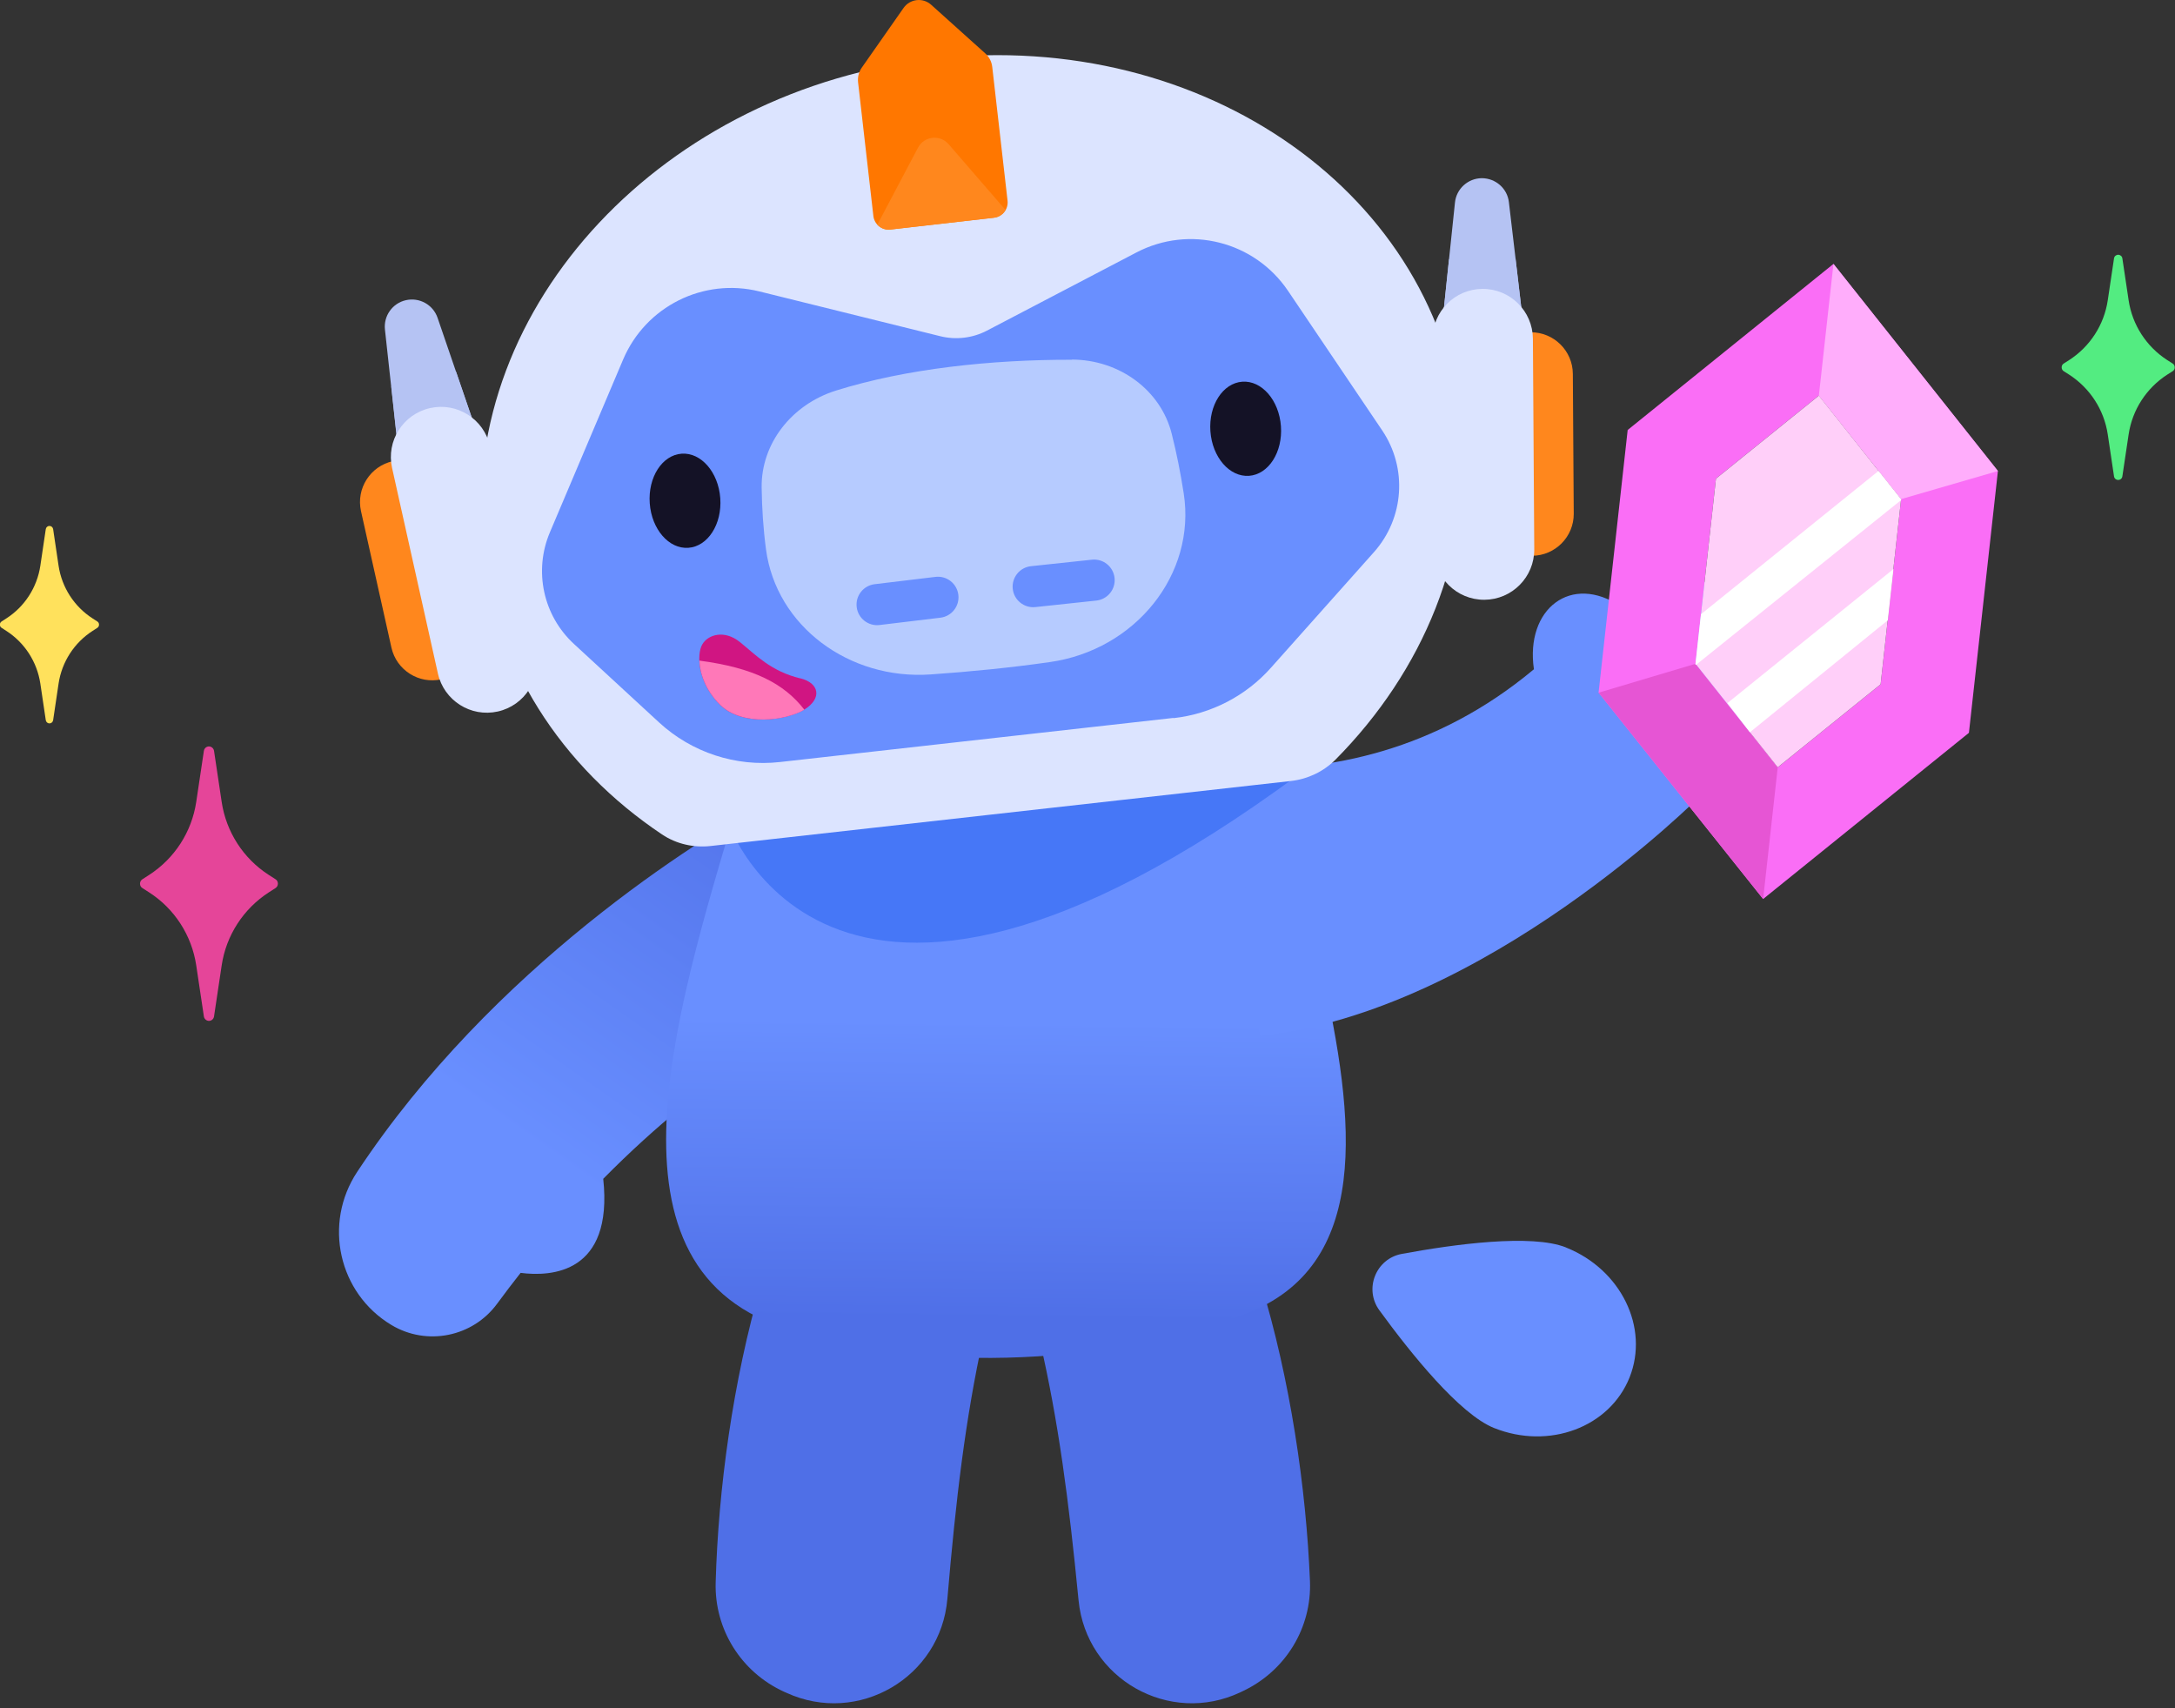 <svg width="219" height="172" viewBox="0 0 219 172" fill="none" xmlns="http://www.w3.org/2000/svg">
<rect x="0" y="0" width="219" height="172" fill="#333333" stroke="none"/>
<g clip-path="url(#clip0_2482_304553)">
<path d="M77.48 80.59C70.22 84.54 49.58 97.4 35.96 117.99C32.53 123.18 34.07 130.18 39.4 133.39C42.97 135.54 47.6 134.61 50.06 131.25C50.85 130.18 51.63 129.15 52.42 128.15C55.5 128.55 61.76 128.22 60.74 118.68C71.54 107.73 81.47 102.48 87.24 99.39C87.25 99.39 78.4 81.34 77.49 80.6L77.48 80.59Z" fill="url(#paint0_linear_2482_304553)"/>
<path d="M99 134.66C97.2 142.86 96.25 150.89 95.39 160.98C94.72 168.89 86.41 173.74 79.19 170.43L78.94 170.32C74.61 168.34 71.93 164.02 72.06 159.33C72.32 149.99 73.78 139.05 76.67 129.16C76.73 128.95 76.95 128.82 77.17 128.88L98.7 134.17C98.92 134.22 99.05 134.44 99 134.66Z" fill="#4F6FE7"/>
<path d="M104.67 134.85C106.57 143.03 107.62 151.05 108.6 161.12C109.37 169.02 117.74 173.77 124.91 170.37L125.16 170.25C129.46 168.21 132.09 163.87 131.9 159.18C131.52 149.84 129.93 138.92 126.92 129.07C126.86 128.86 126.63 128.74 126.42 128.79L104.96 134.35C104.74 134.41 104.61 134.62 104.67 134.84V134.85Z" fill="#4F6FE7"/>
<path d="M74.82 78.99C68.53 100.42 59.38 127.08 78.78 133.63C93.6 138.63 112.84 137.1 125.43 132.27C138.02 127.44 136.57 112.95 133.02 97.4C129.47 81.85 124.3 65.68 124.3 65.68L74.82 78.98V78.99Z" fill="url(#paint1_linear_2482_304553)"/>
<path d="M175.84 61.89C171.74 57.55 167.69 56.12 163.22 61.07C158.2 57.67 153.56 61.31 154.45 67.38C144.58 75.62 133.79 77.73 124.5 77.39C124.49 77.39 126.29 103.29 126.93 104.27C149.58 101.87 171.19 80.14 171.19 80.14C177.83 74.58 179.9 66.2 175.84 61.9V61.89Z" fill="#698FFF"/>
<path d="M72.95 81.94C72.95 81.94 82.45 113.61 130.76 77.98L72.95 81.94Z" fill="#4677F7"/>
<path d="M112.24 13.2C103.05 13.41 93.69 14.25 84.79 15.76C63.47 19.37 48.93 38.6 52.47 58.73C52.5 58.92 52.54 59.1 52.57 59.29C54.91 72.1 67.04 81.16 80.8 80.6C92.65 80.12 105.8 79.13 118.05 77.33C132.59 75.19 143.01 62.8 141.93 48.96C141.57 44.31 141.01 39.61 140.26 35.08C138.11 22.14 126.11 12.89 112.24 13.21V13.2Z" fill="#698FFF"/>
<path d="M69.314 55.152C71.275 55.011 72.712 52.775 72.524 50.159C72.335 47.542 70.593 45.536 68.632 45.677C66.671 45.818 65.234 48.054 65.422 50.67C65.611 53.287 67.353 55.294 69.314 55.152Z" fill="#141226"/>
<path d="M125.768 47.905C127.729 47.764 129.166 45.528 128.977 42.911C128.789 40.295 127.046 38.288 125.085 38.429C123.124 38.571 121.687 40.806 121.875 43.423C122.064 46.039 123.806 48.046 125.768 47.905Z" fill="#141226"/>
<path d="M107.94 36.22C99.83 36.2 91.25 37.11 84.18 39.32C79.71 40.72 76.63 44.66 76.69 49.09C76.72 51.15 76.85 53.23 77.13 55.32C78.16 63.03 85.49 68.48 93.72 67.9C97.61 67.63 101.71 67.23 105.69 66.66C114.33 65.44 120.45 57.82 119.19 49.68C118.87 47.63 118.47 45.6 117.98 43.67C116.88 39.28 112.72 36.22 107.94 36.2V36.22Z" fill="#B6CBFF"/>
<path d="M94.194 58.079L88.068 58.816C86.933 58.953 86.123 59.983 86.26 61.118C86.397 62.254 87.427 63.063 88.562 62.926L94.688 62.189C95.823 62.053 96.633 61.022 96.496 59.887C96.36 58.752 95.329 57.943 94.194 58.079Z" fill="#698FFF"/>
<path d="M104.251 61.12L110.387 60.465C111.523 60.344 112.347 59.324 112.225 58.187C112.104 57.05 111.084 56.227 109.947 56.349L103.812 57.003C102.675 57.124 101.852 58.144 101.973 59.281C102.095 60.418 103.115 61.241 104.251 61.12Z" fill="#698FFF"/>
<path d="M94.09 5.92C66.85 8.97 46.46 30.72 48.55 54.5C49.63 66.8 56.51 77.22 66.66 84.01C68.11 84.98 69.86 85.37 71.59 85.17L129.98 78.63C131.68 78.44 133.27 77.68 134.48 76.47C143.3 67.56 148.26 55.78 147.18 43.45C145.09 19.67 121.32 2.86 94.08 5.91L94.09 5.92ZM118.15 72.28L78.53 76.72C74.09 77.22 69.65 75.76 66.37 72.74L57.8 64.84C54.69 61.98 53.72 57.48 55.37 53.59L62.74 36.2C65.01 30.85 70.82 27.94 76.46 29.34L94.68 33.85C96.26 34.24 97.93 34.04 99.37 33.29L114.42 25.42C119.75 22.63 126.32 24.29 129.69 29.28L139.17 43.33C141.73 47.12 141.39 52.16 138.35 55.58L127.96 67.24C125.43 70.08 121.94 71.88 118.17 72.3L118.15 72.28Z" fill="#DCE4FF"/>
<path fill-rule="evenodd" clip-rule="evenodd" d="M86.4 8.29L87.939 21.75C88.04 22.6 88.809 23.21 89.659 23.11L100.089 21.92C100.939 21.82 101.55 21.05 101.45 20.2L99.909 6.74C99.85 6.21 99.6 5.72 99.2 5.37L93.76 0.48C92.93 -0.27 91.62 -0.12 90.98 0.8L86.779 6.8C86.469 7.24 86.34 7.77 86.4 8.3V8.29Z" fill="#FF7700"/>
<path fill-rule="evenodd" clip-rule="evenodd" d="M92.439 14.86L88.339 22.62C88.659 22.97 89.139 23.17 89.649 23.11L100.079 21.92C100.589 21.86 101.009 21.56 101.249 21.14L95.509 14.51C94.649 13.52 93.059 13.7 92.439 14.86Z" fill="#FF871D"/>
<path d="M80.58 68.3C77.61 67.58 76.06 65.9 74.5 64.64C72.94 63.38 71.27 63.88 70.7 64.9C70.13 65.92 70.24 68.7 72.48 70.94C74.72 73.18 79.23 72.54 81.02 71.42C82.79 70.31 82.5 68.76 80.58 68.29V68.3Z" fill="#D01582"/>
<path d="M70.42 66.5C70.47 67.78 71.02 69.48 72.49 70.94C74.72 73.16 79.17 72.55 80.99 71.45C78.96 68.83 75.91 67.23 70.42 66.51V66.5Z" fill="#FF78B8"/>
<path d="M153.71 35.52L144.91 35.58L146.5 20.39C146.64 19.01 147.81 17.95 149.2 17.94C150.59 17.94 151.77 18.97 151.93 20.35L153.72 35.52H153.71Z" fill="#B5C3F3"/>
<path d="M149.24 24.79C147.95 24.79 146.79 25.31 145.9 26.11L144.91 35.58L153.71 35.52L152.6 26.06C151.7 25.27 150.53 24.78 149.24 24.78V24.79Z" fill="#B5C3F3"/>
<path d="M152.472 33.464L154.132 33.454C156.452 33.439 158.354 35.316 158.369 37.636L158.46 51.716C158.475 54.036 156.597 55.938 154.277 55.953L152.617 55.964L152.472 33.464Z" fill="#FF871D"/>
<path d="M154.347 34.102C154.329 31.313 152.053 29.067 149.264 29.085C146.475 29.103 144.229 31.379 144.247 34.168L144.384 55.367C144.402 58.156 146.677 60.402 149.466 60.384C152.255 60.366 154.502 58.091 154.484 55.302L154.347 34.102Z" fill="#DCE4FF"/>
<path d="M40.42 48.37L49.01 46.45L44.06 32C43.61 30.68 42.24 29.92 40.88 30.22C39.52 30.52 38.61 31.8 38.76 33.18L40.42 48.36V48.37Z" fill="#B5C3F3"/>
<path d="M42.38 36.91C43.64 36.63 44.89 36.86 45.93 37.45L49.02 46.46L40.43 48.38L39.4 38.92C40.1 37.95 41.13 37.21 42.39 36.92L42.38 36.91Z" fill="#B5C3F3"/>
<path d="M46.059 68.032L44.439 68.393C42.175 68.898 39.919 67.465 39.413 65.2L36.349 51.458C35.844 49.194 37.278 46.938 39.542 46.433L41.162 46.071L46.059 68.032Z" fill="#FF871D"/>
<path d="M44.092 67.804C44.699 70.526 47.398 72.241 50.12 71.634C52.842 71.027 54.557 68.328 53.95 65.606L49.336 44.914C48.729 42.192 46.03 40.477 43.308 41.084C40.586 41.691 38.871 44.39 39.478 47.112L44.092 67.804Z" fill="#DCE4FF"/>
<path d="M157.68 125.59C154.21 124.21 146.44 125.26 141.15 126.24C138.54 126.72 137.32 129.77 138.89 131.92C142.06 136.27 146.97 142.38 150.44 143.77C155.97 145.98 162.07 143.7 164.08 138.68C166.08 133.66 163.22 127.81 157.69 125.6L157.68 125.59Z" fill="#698FFF"/>
<path d="M184.61 26.57L163.89 43.29L160.96 69.73L177.53 90.51L198.25 73.78L201.17 47.42L184.61 26.57ZM189.36 68.89L179 77.25L170.72 66.83L172.78 48.19L183.14 39.83L191.42 50.25L189.36 68.89Z" fill="#FA6EF6"/>
<path d="M184.61 26.57L183.14 39.83L191.42 50.25L201.17 47.42L184.61 26.57Z" fill="#FFADFB"/>
<path d="M170.72 66.83L160.96 69.74L177.53 90.51L179 77.25L170.72 66.83Z" fill="#E655D4"/>
<path d="M172.78 48.19L170.72 66.82L179 77.25L189.36 68.89L191.42 50.26L183.14 39.83L172.78 48.19Z" fill="#FFCFF9"/>
<path d="M191.43 50.26V50.34L170.79 66.92H170.71L171.27 61.84L189.15 47.41L191.42 50.27L191.43 50.26Z" fill="white"/>
<path d="M190.65 57.3L190.08 62.45L176.2 73.72L173.94 70.78L190.65 57.29V57.3Z" fill="white"/>
<path d="M27.07 88.09C24.5 86.44 22.77 83.75 22.32 80.73L21.55 75.59C21.51 75.34 21.29 75.15 21.04 75.15C20.78 75.15 20.57 75.34 20.53 75.59L19.76 80.73C19.31 83.75 17.58 86.43 15.01 88.09L14.34 88.52C14.19 88.62 14.1 88.78 14.1 88.95V88.98C14.1 89.16 14.19 89.32 14.34 89.41L15.01 89.84C17.58 91.49 19.31 94.18 19.76 97.2L20.53 102.34C20.57 102.59 20.79 102.78 21.04 102.78C21.3 102.78 21.51 102.59 21.55 102.34L22.32 97.2C22.77 94.18 24.5 91.5 27.07 89.84L27.74 89.41C27.89 89.31 27.98 89.15 27.98 88.98V88.95C27.98 88.77 27.89 88.61 27.74 88.52L27.07 88.09Z" fill="#E54599"/>
<path d="M218.23 36.26C216.12 34.9 214.7 32.71 214.33 30.23L213.7 26.01C213.67 25.8 213.49 25.65 213.28 25.65C213.07 25.65 212.89 25.8 212.86 26.01L212.23 30.23C211.86 32.71 210.44 34.9 208.33 36.26L207.78 36.61C207.66 36.69 207.59 36.82 207.59 36.97V37C207.59 37.14 207.66 37.28 207.78 37.36L208.33 37.71C210.44 39.07 211.86 41.26 212.23 43.74L212.86 47.96C212.89 48.17 213.07 48.32 213.28 48.32C213.49 48.32 213.67 48.17 213.7 47.96L214.33 43.74C214.7 41.26 216.12 39.07 218.23 37.71L218.78 37.36C218.9 37.28 218.97 37.15 218.97 37V36.97C218.97 36.83 218.9 36.69 218.78 36.61L218.23 36.26Z" fill="#53EC81"/>
<path d="M9.32 62.26C7.47 61.07 6.23 59.14 5.9 56.97L5.35 53.27C5.32 53.09 5.17 52.95 4.98 52.95C4.8 52.95 4.64 53.08 4.61 53.27L4.06 56.97C3.73 59.14 2.49 61.07 0.64 62.26L0.16 62.57C0.05 62.64 -0.01 62.76 -0.01 62.88V62.9C-0.01 63.03 0.05 63.14 0.16 63.21L0.64 63.52C2.49 64.71 3.73 66.64 4.06 68.81L4.61 72.51C4.64 72.69 4.79 72.83 4.98 72.83C5.16 72.83 5.32 72.7 5.35 72.51L5.9 68.81C6.23 66.64 7.47 64.71 9.32 63.52L9.8 63.21C9.91 63.14 9.97 63.02 9.97 62.9V62.88C9.97 62.75 9.91 62.64 9.8 62.57L9.32 62.26Z" fill="#FFE15C"/>
</g>
<defs>
<linearGradient id="paint0_linear_2482_304553" x1="84.08" y1="76.75" x2="48.29" y2="127.54" gradientUnits="userSpaceOnUse">
<stop stop-color="#4F6FE7"/>
<stop offset="0.79" stop-color="#698FFF"/>
</linearGradient>
<linearGradient id="paint1_linear_2482_304553" x1="101.79" y1="70.14" x2="101.09" y2="132.86" gradientUnits="userSpaceOnUse">
<stop offset="0.52" stop-color="#698FFF"/>
<stop offset="0.83" stop-color="#597BF0"/>
<stop offset="1" stop-color="#4F6FE7"/>
</linearGradient>
<clipPath id="clip0_2482_304553">
<rect width="218.97" height="171.48" fill="white"/>
</clipPath>
</defs>
</svg>
